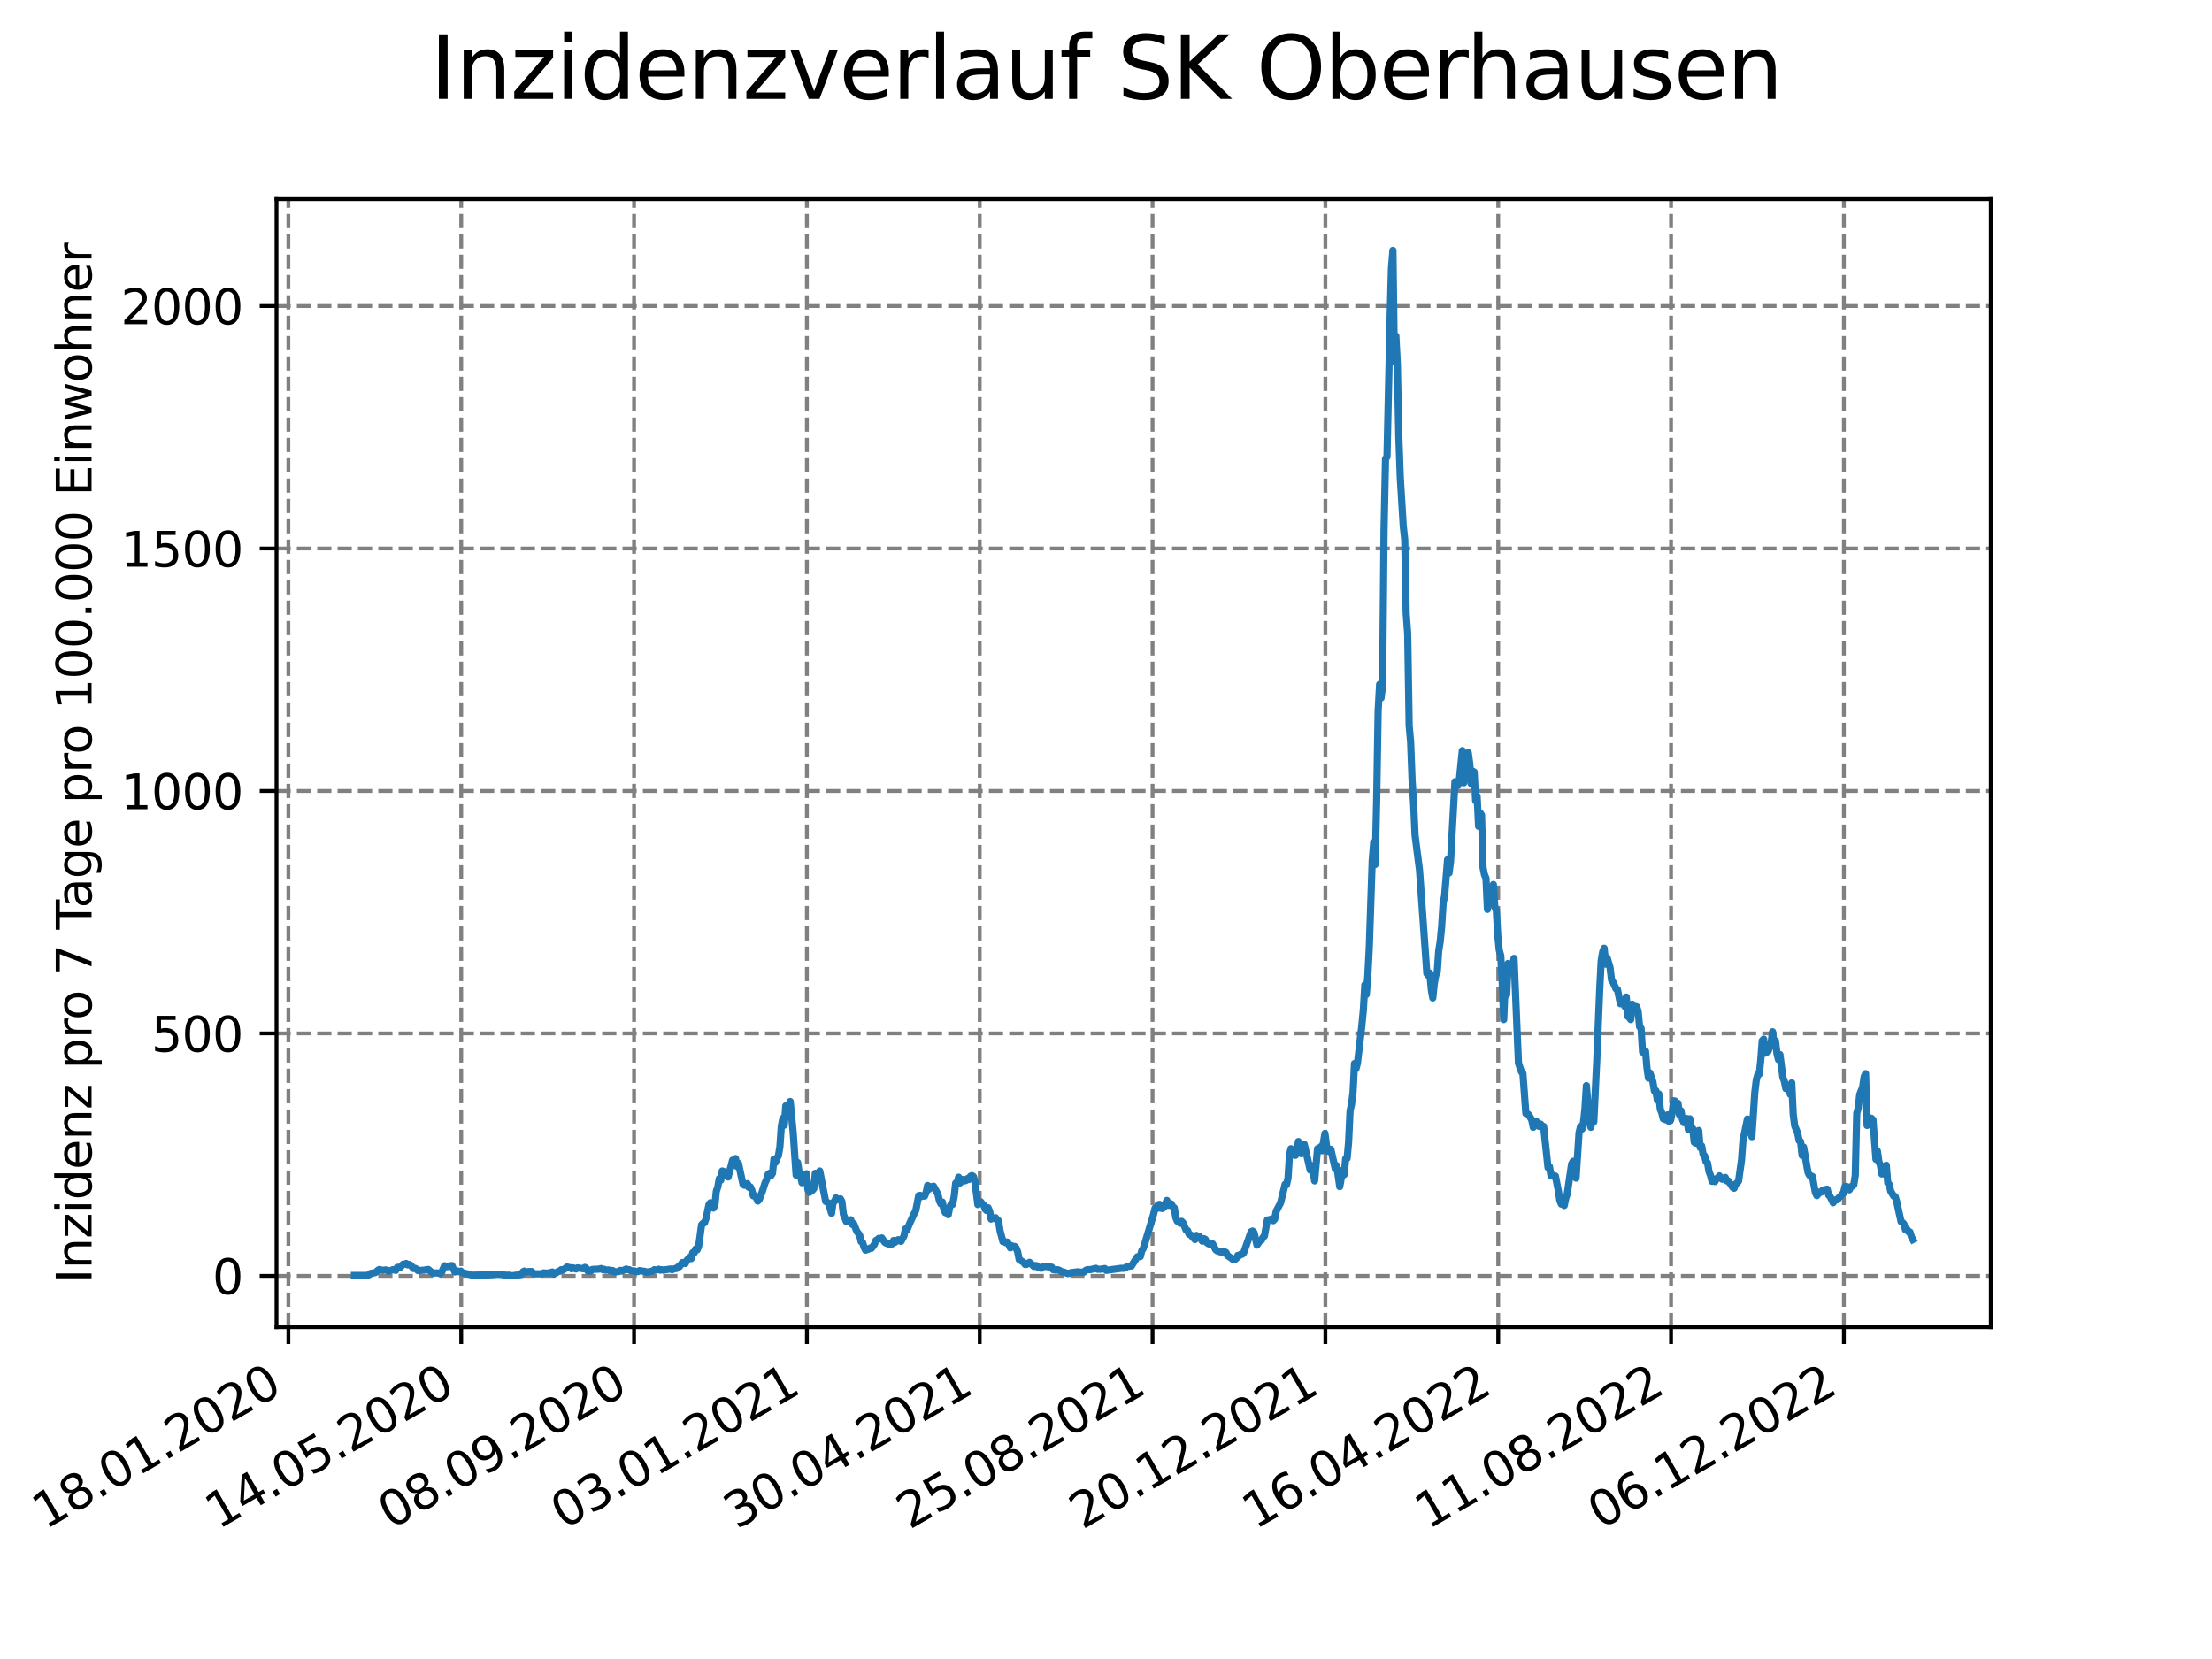 <?xml version="1.0" encoding="utf-8" standalone="no"?>
<!DOCTYPE svg PUBLIC "-//W3C//DTD SVG 1.1//EN"
  "http://www.w3.org/Graphics/SVG/1.1/DTD/svg11.dtd">
<svg xmlns:xlink="http://www.w3.org/1999/xlink" width="460.8pt" height="345.6pt" viewBox="0 0 460.8 345.6" xmlns="http://www.w3.org/2000/svg" version="1.1">
 <defs>
  <style type="text/css">*{stroke-linejoin: round; stroke-linecap: butt}</style>
 </defs>
 <g id="figure_1">
  <g id="patch_1">
   <path d="M 0 345.6 
L 460.8 345.6 
L 460.8 0 
L 0 0 
z
" style="fill: #ffffff"/>
  </g>
  <g id="axes_1">
   <g id="patch_2">
    <path d="M 57.6 276.48 
L 414.72 276.48 
L 414.72 41.472 
L 57.6 41.472 
z
" style="fill: #ffffff"/>
   </g>
   <g id="matplotlib.axis_1">
    <g id="xtick_1">
     <g id="line2d_1">
      <path d="M 60.075 276.48 
L 60.075 41.472 
" clip-path="url(#p350ac4f60b)" style="fill: none; stroke-dasharray: 2.96,1.28; stroke-dashoffset: 0; stroke: #808080; stroke-width: 0.8"/>
     </g>
     <g id="line2d_2">
      <defs>
       <path id="mc9ee990b69" d="M 0 0 
L 0 3.5 
" style="stroke: #000000; stroke-width: 0.8"/>
      </defs>
      <g>
       <use xlink:href="#mc9ee990b69" x="60.075" y="276.48" style="stroke: #000000; stroke-width: 0.8"/>
      </g>
     </g>
     <g id="text_1">
      <!-- 18.01.2020 -->
      <g transform="translate(9.449 318.689) rotate(-30) scale(0.1 -0.1)">
       <defs>
        <path id="DejaVuSans-31" d="M 794 531 
L 1825 531 
L 1825 4091 
L 703 3866 
L 703 4441 
L 1819 4666 
L 2450 4666 
L 2450 531 
L 3481 531 
L 3481 0 
L 794 0 
L 794 531 
z
" transform="scale(0.016)"/>
        <path id="DejaVuSans-38" d="M 2034 2216 
Q 1584 2216 1326 1975 
Q 1069 1734 1069 1313 
Q 1069 891 1326 650 
Q 1584 409 2034 409 
Q 2484 409 2743 651 
Q 3003 894 3003 1313 
Q 3003 1734 2745 1975 
Q 2488 2216 2034 2216 
z
M 1403 2484 
Q 997 2584 770 2862 
Q 544 3141 544 3541 
Q 544 4100 942 4425 
Q 1341 4750 2034 4750 
Q 2731 4750 3128 4425 
Q 3525 4100 3525 3541 
Q 3525 3141 3298 2862 
Q 3072 2584 2669 2484 
Q 3125 2378 3379 2068 
Q 3634 1759 3634 1313 
Q 3634 634 3220 271 
Q 2806 -91 2034 -91 
Q 1263 -91 848 271 
Q 434 634 434 1313 
Q 434 1759 690 2068 
Q 947 2378 1403 2484 
z
M 1172 3481 
Q 1172 3119 1398 2916 
Q 1625 2713 2034 2713 
Q 2441 2713 2670 2916 
Q 2900 3119 2900 3481 
Q 2900 3844 2670 4047 
Q 2441 4250 2034 4250 
Q 1625 4250 1398 4047 
Q 1172 3844 1172 3481 
z
" transform="scale(0.016)"/>
        <path id="DejaVuSans-2e" d="M 684 794 
L 1344 794 
L 1344 0 
L 684 0 
L 684 794 
z
" transform="scale(0.016)"/>
        <path id="DejaVuSans-30" d="M 2034 4250 
Q 1547 4250 1301 3770 
Q 1056 3291 1056 2328 
Q 1056 1369 1301 889 
Q 1547 409 2034 409 
Q 2525 409 2770 889 
Q 3016 1369 3016 2328 
Q 3016 3291 2770 3770 
Q 2525 4250 2034 4250 
z
M 2034 4750 
Q 2819 4750 3233 4129 
Q 3647 3509 3647 2328 
Q 3647 1150 3233 529 
Q 2819 -91 2034 -91 
Q 1250 -91 836 529 
Q 422 1150 422 2328 
Q 422 3509 836 4129 
Q 1250 4750 2034 4750 
z
" transform="scale(0.016)"/>
        <path id="DejaVuSans-32" d="M 1228 531 
L 3431 531 
L 3431 0 
L 469 0 
L 469 531 
Q 828 903 1448 1529 
Q 2069 2156 2228 2338 
Q 2531 2678 2651 2914 
Q 2772 3150 2772 3378 
Q 2772 3750 2511 3984 
Q 2250 4219 1831 4219 
Q 1534 4219 1204 4116 
Q 875 4013 500 3803 
L 500 4441 
Q 881 4594 1212 4672 
Q 1544 4750 1819 4750 
Q 2544 4750 2975 4387 
Q 3406 4025 3406 3419 
Q 3406 3131 3298 2873 
Q 3191 2616 2906 2266 
Q 2828 2175 2409 1742 
Q 1991 1309 1228 531 
z
" transform="scale(0.016)"/>
       </defs>
       <use xlink:href="#DejaVuSans-31"/>
       <use xlink:href="#DejaVuSans-38" x="63.623"/>
       <use xlink:href="#DejaVuSans-2e" x="127.246"/>
       <use xlink:href="#DejaVuSans-30" x="159.033"/>
       <use xlink:href="#DejaVuSans-31" x="222.656"/>
       <use xlink:href="#DejaVuSans-2e" x="286.279"/>
       <use xlink:href="#DejaVuSans-32" x="318.066"/>
       <use xlink:href="#DejaVuSans-30" x="381.689"/>
       <use xlink:href="#DejaVuSans-32" x="445.312"/>
       <use xlink:href="#DejaVuSans-30" x="508.936"/>
      </g>
     </g>
    </g>
    <g id="xtick_2">
     <g id="line2d_3">
      <path d="M 96.079 276.48 
L 96.079 41.472 
" clip-path="url(#p350ac4f60b)" style="fill: none; stroke-dasharray: 2.96,1.28; stroke-dashoffset: 0; stroke: #808080; stroke-width: 0.8"/>
     </g>
     <g id="line2d_4">
      <g>
       <use xlink:href="#mc9ee990b69" x="96.079" y="276.48" style="stroke: #000000; stroke-width: 0.8"/>
      </g>
     </g>
     <g id="text_2">
      <!-- 14.05.2020 -->
      <g transform="translate(45.454 318.689) rotate(-30) scale(0.1 -0.1)">
       <defs>
        <path id="DejaVuSans-34" d="M 2419 4116 
L 825 1625 
L 2419 1625 
L 2419 4116 
z
M 2253 4666 
L 3047 4666 
L 3047 1625 
L 3713 1625 
L 3713 1100 
L 3047 1100 
L 3047 0 
L 2419 0 
L 2419 1100 
L 313 1100 
L 313 1709 
L 2253 4666 
z
" transform="scale(0.016)"/>
        <path id="DejaVuSans-35" d="M 691 4666 
L 3169 4666 
L 3169 4134 
L 1269 4134 
L 1269 2991 
Q 1406 3038 1543 3061 
Q 1681 3084 1819 3084 
Q 2600 3084 3056 2656 
Q 3513 2228 3513 1497 
Q 3513 744 3044 326 
Q 2575 -91 1722 -91 
Q 1428 -91 1123 -41 
Q 819 9 494 109 
L 494 744 
Q 775 591 1075 516 
Q 1375 441 1709 441 
Q 2250 441 2565 725 
Q 2881 1009 2881 1497 
Q 2881 1984 2565 2268 
Q 2250 2553 1709 2553 
Q 1456 2553 1204 2497 
Q 953 2441 691 2322 
L 691 4666 
z
" transform="scale(0.016)"/>
       </defs>
       <use xlink:href="#DejaVuSans-31"/>
       <use xlink:href="#DejaVuSans-34" x="63.623"/>
       <use xlink:href="#DejaVuSans-2e" x="127.246"/>
       <use xlink:href="#DejaVuSans-30" x="159.033"/>
       <use xlink:href="#DejaVuSans-35" x="222.656"/>
       <use xlink:href="#DejaVuSans-2e" x="286.279"/>
       <use xlink:href="#DejaVuSans-32" x="318.066"/>
       <use xlink:href="#DejaVuSans-30" x="381.689"/>
       <use xlink:href="#DejaVuSans-32" x="445.312"/>
       <use xlink:href="#DejaVuSans-30" x="508.936"/>
      </g>
     </g>
    </g>
    <g id="xtick_3">
     <g id="line2d_5">
      <path d="M 132.083 276.48 
L 132.083 41.472 
" clip-path="url(#p350ac4f60b)" style="fill: none; stroke-dasharray: 2.96,1.28; stroke-dashoffset: 0; stroke: #808080; stroke-width: 0.8"/>
     </g>
     <g id="line2d_6">
      <g>
       <use xlink:href="#mc9ee990b69" x="132.083" y="276.48" style="stroke: #000000; stroke-width: 0.8"/>
      </g>
     </g>
     <g id="text_3">
      <!-- 08.09.2020 -->
      <g transform="translate(81.458 318.689) rotate(-30) scale(0.1 -0.1)">
       <defs>
        <path id="DejaVuSans-39" d="M 703 97 
L 703 672 
Q 941 559 1184 500 
Q 1428 441 1663 441 
Q 2288 441 2617 861 
Q 2947 1281 2994 2138 
Q 2813 1869 2534 1725 
Q 2256 1581 1919 1581 
Q 1219 1581 811 2004 
Q 403 2428 403 3163 
Q 403 3881 828 4315 
Q 1253 4750 1959 4750 
Q 2769 4750 3195 4129 
Q 3622 3509 3622 2328 
Q 3622 1225 3098 567 
Q 2575 -91 1691 -91 
Q 1453 -91 1209 -44 
Q 966 3 703 97 
z
M 1959 2075 
Q 2384 2075 2632 2365 
Q 2881 2656 2881 3163 
Q 2881 3666 2632 3958 
Q 2384 4250 1959 4250 
Q 1534 4250 1286 3958 
Q 1038 3666 1038 3163 
Q 1038 2656 1286 2365 
Q 1534 2075 1959 2075 
z
" transform="scale(0.016)"/>
       </defs>
       <use xlink:href="#DejaVuSans-30"/>
       <use xlink:href="#DejaVuSans-38" x="63.623"/>
       <use xlink:href="#DejaVuSans-2e" x="127.246"/>
       <use xlink:href="#DejaVuSans-30" x="159.033"/>
       <use xlink:href="#DejaVuSans-39" x="222.656"/>
       <use xlink:href="#DejaVuSans-2e" x="286.279"/>
       <use xlink:href="#DejaVuSans-32" x="318.066"/>
       <use xlink:href="#DejaVuSans-30" x="381.689"/>
       <use xlink:href="#DejaVuSans-32" x="445.312"/>
       <use xlink:href="#DejaVuSans-30" x="508.936"/>
      </g>
     </g>
    </g>
    <g id="xtick_4">
     <g id="line2d_7">
      <path d="M 168.088 276.48 
L 168.088 41.472 
" clip-path="url(#p350ac4f60b)" style="fill: none; stroke-dasharray: 2.96,1.28; stroke-dashoffset: 0; stroke: #808080; stroke-width: 0.8"/>
     </g>
     <g id="line2d_8">
      <g>
       <use xlink:href="#mc9ee990b69" x="168.088" y="276.48" style="stroke: #000000; stroke-width: 0.8"/>
      </g>
     </g>
     <g id="text_4">
      <!-- 03.01.2021 -->
      <g transform="translate(117.462 318.689) rotate(-30) scale(0.1 -0.1)">
       <defs>
        <path id="DejaVuSans-33" d="M 2597 2516 
Q 3050 2419 3304 2112 
Q 3559 1806 3559 1356 
Q 3559 666 3084 287 
Q 2609 -91 1734 -91 
Q 1441 -91 1130 -33 
Q 819 25 488 141 
L 488 750 
Q 750 597 1062 519 
Q 1375 441 1716 441 
Q 2309 441 2620 675 
Q 2931 909 2931 1356 
Q 2931 1769 2642 2001 
Q 2353 2234 1838 2234 
L 1294 2234 
L 1294 2753 
L 1863 2753 
Q 2328 2753 2575 2939 
Q 2822 3125 2822 3475 
Q 2822 3834 2567 4026 
Q 2313 4219 1838 4219 
Q 1578 4219 1281 4162 
Q 984 4106 628 3988 
L 628 4550 
Q 988 4650 1302 4700 
Q 1616 4750 1894 4750 
Q 2613 4750 3031 4423 
Q 3450 4097 3450 3541 
Q 3450 3153 3228 2886 
Q 3006 2619 2597 2516 
z
" transform="scale(0.016)"/>
       </defs>
       <use xlink:href="#DejaVuSans-30"/>
       <use xlink:href="#DejaVuSans-33" x="63.623"/>
       <use xlink:href="#DejaVuSans-2e" x="127.246"/>
       <use xlink:href="#DejaVuSans-30" x="159.033"/>
       <use xlink:href="#DejaVuSans-31" x="222.656"/>
       <use xlink:href="#DejaVuSans-2e" x="286.279"/>
       <use xlink:href="#DejaVuSans-32" x="318.066"/>
       <use xlink:href="#DejaVuSans-30" x="381.689"/>
       <use xlink:href="#DejaVuSans-32" x="445.312"/>
       <use xlink:href="#DejaVuSans-31" x="508.936"/>
      </g>
     </g>
    </g>
    <g id="xtick_5">
     <g id="line2d_9">
      <path d="M 204.092 276.48 
L 204.092 41.472 
" clip-path="url(#p350ac4f60b)" style="fill: none; stroke-dasharray: 2.96,1.28; stroke-dashoffset: 0; stroke: #808080; stroke-width: 0.8"/>
     </g>
     <g id="line2d_10">
      <g>
       <use xlink:href="#mc9ee990b69" x="204.092" y="276.48" style="stroke: #000000; stroke-width: 0.8"/>
      </g>
     </g>
     <g id="text_5">
      <!-- 30.04.2021 -->
      <g transform="translate(153.467 318.689) rotate(-30) scale(0.1 -0.1)">
       <use xlink:href="#DejaVuSans-33"/>
       <use xlink:href="#DejaVuSans-30" x="63.623"/>
       <use xlink:href="#DejaVuSans-2e" x="127.246"/>
       <use xlink:href="#DejaVuSans-30" x="159.033"/>
       <use xlink:href="#DejaVuSans-34" x="222.656"/>
       <use xlink:href="#DejaVuSans-2e" x="286.279"/>
       <use xlink:href="#DejaVuSans-32" x="318.066"/>
       <use xlink:href="#DejaVuSans-30" x="381.689"/>
       <use xlink:href="#DejaVuSans-32" x="445.312"/>
       <use xlink:href="#DejaVuSans-31" x="508.936"/>
      </g>
     </g>
    </g>
    <g id="xtick_6">
     <g id="line2d_11">
      <path d="M 240.096 276.48 
L 240.096 41.472 
" clip-path="url(#p350ac4f60b)" style="fill: none; stroke-dasharray: 2.96,1.28; stroke-dashoffset: 0; stroke: #808080; stroke-width: 0.8"/>
     </g>
     <g id="line2d_12">
      <g>
       <use xlink:href="#mc9ee990b69" x="240.096" y="276.48" style="stroke: #000000; stroke-width: 0.8"/>
      </g>
     </g>
     <g id="text_6">
      <!-- 25.08.2021 -->
      <g transform="translate(189.471 318.689) rotate(-30) scale(0.1 -0.1)">
       <use xlink:href="#DejaVuSans-32"/>
       <use xlink:href="#DejaVuSans-35" x="63.623"/>
       <use xlink:href="#DejaVuSans-2e" x="127.246"/>
       <use xlink:href="#DejaVuSans-30" x="159.033"/>
       <use xlink:href="#DejaVuSans-38" x="222.656"/>
       <use xlink:href="#DejaVuSans-2e" x="286.279"/>
       <use xlink:href="#DejaVuSans-32" x="318.066"/>
       <use xlink:href="#DejaVuSans-30" x="381.689"/>
       <use xlink:href="#DejaVuSans-32" x="445.312"/>
       <use xlink:href="#DejaVuSans-31" x="508.936"/>
      </g>
     </g>
    </g>
    <g id="xtick_7">
     <g id="line2d_13">
      <path d="M 276.101 276.48 
L 276.101 41.472 
" clip-path="url(#p350ac4f60b)" style="fill: none; stroke-dasharray: 2.96,1.28; stroke-dashoffset: 0; stroke: #808080; stroke-width: 0.8"/>
     </g>
     <g id="line2d_14">
      <g>
       <use xlink:href="#mc9ee990b69" x="276.101" y="276.48" style="stroke: #000000; stroke-width: 0.8"/>
      </g>
     </g>
     <g id="text_7">
      <!-- 20.12.2021 -->
      <g transform="translate(225.476 318.689) rotate(-30) scale(0.1 -0.1)">
       <use xlink:href="#DejaVuSans-32"/>
       <use xlink:href="#DejaVuSans-30" x="63.623"/>
       <use xlink:href="#DejaVuSans-2e" x="127.246"/>
       <use xlink:href="#DejaVuSans-31" x="159.033"/>
       <use xlink:href="#DejaVuSans-32" x="222.656"/>
       <use xlink:href="#DejaVuSans-2e" x="286.279"/>
       <use xlink:href="#DejaVuSans-32" x="318.066"/>
       <use xlink:href="#DejaVuSans-30" x="381.689"/>
       <use xlink:href="#DejaVuSans-32" x="445.312"/>
       <use xlink:href="#DejaVuSans-31" x="508.936"/>
      </g>
     </g>
    </g>
    <g id="xtick_8">
     <g id="line2d_15">
      <path d="M 312.105 276.48 
L 312.105 41.472 
" clip-path="url(#p350ac4f60b)" style="fill: none; stroke-dasharray: 2.96,1.28; stroke-dashoffset: 0; stroke: #808080; stroke-width: 0.8"/>
     </g>
     <g id="line2d_16">
      <g>
       <use xlink:href="#mc9ee990b69" x="312.105" y="276.48" style="stroke: #000000; stroke-width: 0.8"/>
      </g>
     </g>
     <g id="text_8">
      <!-- 16.04.2022 -->
      <g transform="translate(261.48 318.689) rotate(-30) scale(0.1 -0.1)">
       <defs>
        <path id="DejaVuSans-36" d="M 2113 2584 
Q 1688 2584 1439 2293 
Q 1191 2003 1191 1497 
Q 1191 994 1439 701 
Q 1688 409 2113 409 
Q 2538 409 2786 701 
Q 3034 994 3034 1497 
Q 3034 2003 2786 2293 
Q 2538 2584 2113 2584 
z
M 3366 4563 
L 3366 3988 
Q 3128 4100 2886 4159 
Q 2644 4219 2406 4219 
Q 1781 4219 1451 3797 
Q 1122 3375 1075 2522 
Q 1259 2794 1537 2939 
Q 1816 3084 2150 3084 
Q 2853 3084 3261 2657 
Q 3669 2231 3669 1497 
Q 3669 778 3244 343 
Q 2819 -91 2113 -91 
Q 1303 -91 875 529 
Q 447 1150 447 2328 
Q 447 3434 972 4092 
Q 1497 4750 2381 4750 
Q 2619 4750 2861 4703 
Q 3103 4656 3366 4563 
z
" transform="scale(0.016)"/>
       </defs>
       <use xlink:href="#DejaVuSans-31"/>
       <use xlink:href="#DejaVuSans-36" x="63.623"/>
       <use xlink:href="#DejaVuSans-2e" x="127.246"/>
       <use xlink:href="#DejaVuSans-30" x="159.033"/>
       <use xlink:href="#DejaVuSans-34" x="222.656"/>
       <use xlink:href="#DejaVuSans-2e" x="286.279"/>
       <use xlink:href="#DejaVuSans-32" x="318.066"/>
       <use xlink:href="#DejaVuSans-30" x="381.689"/>
       <use xlink:href="#DejaVuSans-32" x="445.312"/>
       <use xlink:href="#DejaVuSans-32" x="508.936"/>
      </g>
     </g>
    </g>
    <g id="xtick_9">
     <g id="line2d_17">
      <path d="M 348.109 276.48 
L 348.109 41.472 
" clip-path="url(#p350ac4f60b)" style="fill: none; stroke-dasharray: 2.96,1.28; stroke-dashoffset: 0; stroke: #808080; stroke-width: 0.8"/>
     </g>
     <g id="line2d_18">
      <g>
       <use xlink:href="#mc9ee990b69" x="348.109" y="276.48" style="stroke: #000000; stroke-width: 0.8"/>
      </g>
     </g>
     <g id="text_9">
      <!-- 11.08.2022 -->
      <g transform="translate(297.484 318.689) rotate(-30) scale(0.1 -0.1)">
       <use xlink:href="#DejaVuSans-31"/>
       <use xlink:href="#DejaVuSans-31" x="63.623"/>
       <use xlink:href="#DejaVuSans-2e" x="127.246"/>
       <use xlink:href="#DejaVuSans-30" x="159.033"/>
       <use xlink:href="#DejaVuSans-38" x="222.656"/>
       <use xlink:href="#DejaVuSans-2e" x="286.279"/>
       <use xlink:href="#DejaVuSans-32" x="318.066"/>
       <use xlink:href="#DejaVuSans-30" x="381.689"/>
       <use xlink:href="#DejaVuSans-32" x="445.312"/>
       <use xlink:href="#DejaVuSans-32" x="508.936"/>
      </g>
     </g>
    </g>
    <g id="xtick_10">
     <g id="line2d_19">
      <path d="M 384.114 276.48 
L 384.114 41.472 
" clip-path="url(#p350ac4f60b)" style="fill: none; stroke-dasharray: 2.96,1.28; stroke-dashoffset: 0; stroke: #808080; stroke-width: 0.8"/>
     </g>
     <g id="line2d_20">
      <g>
       <use xlink:href="#mc9ee990b69" x="384.114" y="276.48" style="stroke: #000000; stroke-width: 0.8"/>
      </g>
     </g>
     <g id="text_10">
      <!-- 06.12.2022 -->
      <g transform="translate(333.489 318.689) rotate(-30) scale(0.1 -0.1)">
       <use xlink:href="#DejaVuSans-30"/>
       <use xlink:href="#DejaVuSans-36" x="63.623"/>
       <use xlink:href="#DejaVuSans-2e" x="127.246"/>
       <use xlink:href="#DejaVuSans-31" x="159.033"/>
       <use xlink:href="#DejaVuSans-32" x="222.656"/>
       <use xlink:href="#DejaVuSans-2e" x="286.279"/>
       <use xlink:href="#DejaVuSans-32" x="318.066"/>
       <use xlink:href="#DejaVuSans-30" x="381.689"/>
       <use xlink:href="#DejaVuSans-32" x="445.312"/>
       <use xlink:href="#DejaVuSans-32" x="508.936"/>
      </g>
     </g>
    </g>
   </g>
   <g id="matplotlib.axis_2">
    <g id="ytick_1">
     <g id="line2d_21">
      <path d="M 57.6 265.798 
L 414.72 265.798 
" clip-path="url(#p350ac4f60b)" style="fill: none; stroke-dasharray: 2.96,1.28; stroke-dashoffset: 0; stroke: #808080; stroke-width: 0.8"/>
     </g>
     <g id="line2d_22">
      <defs>
       <path id="me65ac42fd6" d="M 0 0 
L -3.5 0 
" style="stroke: #000000; stroke-width: 0.8"/>
      </defs>
      <g>
       <use xlink:href="#me65ac42fd6" x="57.6" y="265.798" style="stroke: #000000; stroke-width: 0.8"/>
      </g>
     </g>
     <g id="text_11">
      <!-- 0 -->
      <g transform="translate(44.237 269.597) scale(0.1 -0.1)">
       <use xlink:href="#DejaVuSans-30"/>
      </g>
     </g>
    </g>
    <g id="ytick_2">
     <g id="line2d_23">
      <path d="M 57.6 215.284 
L 414.72 215.284 
" clip-path="url(#p350ac4f60b)" style="fill: none; stroke-dasharray: 2.96,1.28; stroke-dashoffset: 0; stroke: #808080; stroke-width: 0.8"/>
     </g>
     <g id="line2d_24">
      <g>
       <use xlink:href="#me65ac42fd6" x="57.6" y="215.284" style="stroke: #000000; stroke-width: 0.8"/>
      </g>
     </g>
     <g id="text_12">
      <!-- 500 -->
      <g transform="translate(31.512 219.083) scale(0.1 -0.1)">
       <use xlink:href="#DejaVuSans-35"/>
       <use xlink:href="#DejaVuSans-30" x="63.623"/>
       <use xlink:href="#DejaVuSans-30" x="127.246"/>
      </g>
     </g>
    </g>
    <g id="ytick_3">
     <g id="line2d_25">
      <path d="M 57.6 164.769 
L 414.72 164.769 
" clip-path="url(#p350ac4f60b)" style="fill: none; stroke-dasharray: 2.96,1.28; stroke-dashoffset: 0; stroke: #808080; stroke-width: 0.8"/>
     </g>
     <g id="line2d_26">
      <g>
       <use xlink:href="#me65ac42fd6" x="57.6" y="164.769" style="stroke: #000000; stroke-width: 0.8"/>
      </g>
     </g>
     <g id="text_13">
      <!-- 1000 -->
      <g transform="translate(25.15 168.569) scale(0.1 -0.1)">
       <use xlink:href="#DejaVuSans-31"/>
       <use xlink:href="#DejaVuSans-30" x="63.623"/>
       <use xlink:href="#DejaVuSans-30" x="127.246"/>
       <use xlink:href="#DejaVuSans-30" x="190.869"/>
      </g>
     </g>
    </g>
    <g id="ytick_4">
     <g id="line2d_27">
      <path d="M 57.6 114.255 
L 414.72 114.255 
" clip-path="url(#p350ac4f60b)" style="fill: none; stroke-dasharray: 2.96,1.28; stroke-dashoffset: 0; stroke: #808080; stroke-width: 0.8"/>
     </g>
     <g id="line2d_28">
      <g>
       <use xlink:href="#me65ac42fd6" x="57.6" y="114.255" style="stroke: #000000; stroke-width: 0.8"/>
      </g>
     </g>
     <g id="text_14">
      <!-- 1500 -->
      <g transform="translate(25.15 118.054) scale(0.1 -0.1)">
       <use xlink:href="#DejaVuSans-31"/>
       <use xlink:href="#DejaVuSans-35" x="63.623"/>
       <use xlink:href="#DejaVuSans-30" x="127.246"/>
       <use xlink:href="#DejaVuSans-30" x="190.869"/>
      </g>
     </g>
    </g>
    <g id="ytick_5">
     <g id="line2d_29">
      <path d="M 57.6 63.741 
L 414.72 63.741 
" clip-path="url(#p350ac4f60b)" style="fill: none; stroke-dasharray: 2.96,1.28; stroke-dashoffset: 0; stroke: #808080; stroke-width: 0.8"/>
     </g>
     <g id="line2d_30">
      <g>
       <use xlink:href="#me65ac42fd6" x="57.6" y="63.741" style="stroke: #000000; stroke-width: 0.8"/>
      </g>
     </g>
     <g id="text_15">
      <!-- 2000 -->
      <g transform="translate(25.15 67.54) scale(0.1 -0.1)">
       <use xlink:href="#DejaVuSans-32"/>
       <use xlink:href="#DejaVuSans-30" x="63.623"/>
       <use xlink:href="#DejaVuSans-30" x="127.246"/>
       <use xlink:href="#DejaVuSans-30" x="190.869"/>
      </g>
     </g>
    </g>
    <g id="text_16">
     <!-- Inzidenz pro 7 Tage pro 100.000 Einwohner -->
     <g transform="translate(19.07 267.301) rotate(-90) scale(0.1 -0.1)">
      <defs>
       <path id="DejaVuSans-49" d="M 628 4666 
L 1259 4666 
L 1259 0 
L 628 0 
L 628 4666 
z
" transform="scale(0.016)"/>
       <path id="DejaVuSans-6e" d="M 3513 2113 
L 3513 0 
L 2938 0 
L 2938 2094 
Q 2938 2591 2744 2837 
Q 2550 3084 2163 3084 
Q 1697 3084 1428 2787 
Q 1159 2491 1159 1978 
L 1159 0 
L 581 0 
L 581 3500 
L 1159 3500 
L 1159 2956 
Q 1366 3272 1645 3428 
Q 1925 3584 2291 3584 
Q 2894 3584 3203 3211 
Q 3513 2838 3513 2113 
z
" transform="scale(0.016)"/>
       <path id="DejaVuSans-7a" d="M 353 3500 
L 3084 3500 
L 3084 2975 
L 922 459 
L 3084 459 
L 3084 0 
L 275 0 
L 275 525 
L 2438 3041 
L 353 3041 
L 353 3500 
z
" transform="scale(0.016)"/>
       <path id="DejaVuSans-69" d="M 603 3500 
L 1178 3500 
L 1178 0 
L 603 0 
L 603 3500 
z
M 603 4863 
L 1178 4863 
L 1178 4134 
L 603 4134 
L 603 4863 
z
" transform="scale(0.016)"/>
       <path id="DejaVuSans-64" d="M 2906 2969 
L 2906 4863 
L 3481 4863 
L 3481 0 
L 2906 0 
L 2906 525 
Q 2725 213 2448 61 
Q 2172 -91 1784 -91 
Q 1150 -91 751 415 
Q 353 922 353 1747 
Q 353 2572 751 3078 
Q 1150 3584 1784 3584 
Q 2172 3584 2448 3432 
Q 2725 3281 2906 2969 
z
M 947 1747 
Q 947 1113 1208 752 
Q 1469 391 1925 391 
Q 2381 391 2643 752 
Q 2906 1113 2906 1747 
Q 2906 2381 2643 2742 
Q 2381 3103 1925 3103 
Q 1469 3103 1208 2742 
Q 947 2381 947 1747 
z
" transform="scale(0.016)"/>
       <path id="DejaVuSans-65" d="M 3597 1894 
L 3597 1613 
L 953 1613 
Q 991 1019 1311 708 
Q 1631 397 2203 397 
Q 2534 397 2845 478 
Q 3156 559 3463 722 
L 3463 178 
Q 3153 47 2828 -22 
Q 2503 -91 2169 -91 
Q 1331 -91 842 396 
Q 353 884 353 1716 
Q 353 2575 817 3079 
Q 1281 3584 2069 3584 
Q 2775 3584 3186 3129 
Q 3597 2675 3597 1894 
z
M 3022 2063 
Q 3016 2534 2758 2815 
Q 2500 3097 2075 3097 
Q 1594 3097 1305 2825 
Q 1016 2553 972 2059 
L 3022 2063 
z
" transform="scale(0.016)"/>
       <path id="DejaVuSans-20" transform="scale(0.016)"/>
       <path id="DejaVuSans-70" d="M 1159 525 
L 1159 -1331 
L 581 -1331 
L 581 3500 
L 1159 3500 
L 1159 2969 
Q 1341 3281 1617 3432 
Q 1894 3584 2278 3584 
Q 2916 3584 3314 3078 
Q 3713 2572 3713 1747 
Q 3713 922 3314 415 
Q 2916 -91 2278 -91 
Q 1894 -91 1617 61 
Q 1341 213 1159 525 
z
M 3116 1747 
Q 3116 2381 2855 2742 
Q 2594 3103 2138 3103 
Q 1681 3103 1420 2742 
Q 1159 2381 1159 1747 
Q 1159 1113 1420 752 
Q 1681 391 2138 391 
Q 2594 391 2855 752 
Q 3116 1113 3116 1747 
z
" transform="scale(0.016)"/>
       <path id="DejaVuSans-72" d="M 2631 2963 
Q 2534 3019 2420 3045 
Q 2306 3072 2169 3072 
Q 1681 3072 1420 2755 
Q 1159 2438 1159 1844 
L 1159 0 
L 581 0 
L 581 3500 
L 1159 3500 
L 1159 2956 
Q 1341 3275 1631 3429 
Q 1922 3584 2338 3584 
Q 2397 3584 2469 3576 
Q 2541 3569 2628 3553 
L 2631 2963 
z
" transform="scale(0.016)"/>
       <path id="DejaVuSans-6f" d="M 1959 3097 
Q 1497 3097 1228 2736 
Q 959 2375 959 1747 
Q 959 1119 1226 758 
Q 1494 397 1959 397 
Q 2419 397 2687 759 
Q 2956 1122 2956 1747 
Q 2956 2369 2687 2733 
Q 2419 3097 1959 3097 
z
M 1959 3584 
Q 2709 3584 3137 3096 
Q 3566 2609 3566 1747 
Q 3566 888 3137 398 
Q 2709 -91 1959 -91 
Q 1206 -91 779 398 
Q 353 888 353 1747 
Q 353 2609 779 3096 
Q 1206 3584 1959 3584 
z
" transform="scale(0.016)"/>
       <path id="DejaVuSans-37" d="M 525 4666 
L 3525 4666 
L 3525 4397 
L 1831 0 
L 1172 0 
L 2766 4134 
L 525 4134 
L 525 4666 
z
" transform="scale(0.016)"/>
       <path id="DejaVuSans-54" d="M -19 4666 
L 3928 4666 
L 3928 4134 
L 2272 4134 
L 2272 0 
L 1638 0 
L 1638 4134 
L -19 4134 
L -19 4666 
z
" transform="scale(0.016)"/>
       <path id="DejaVuSans-61" d="M 2194 1759 
Q 1497 1759 1228 1600 
Q 959 1441 959 1056 
Q 959 750 1161 570 
Q 1363 391 1709 391 
Q 2188 391 2477 730 
Q 2766 1069 2766 1631 
L 2766 1759 
L 2194 1759 
z
M 3341 1997 
L 3341 0 
L 2766 0 
L 2766 531 
Q 2569 213 2275 61 
Q 1981 -91 1556 -91 
Q 1019 -91 701 211 
Q 384 513 384 1019 
Q 384 1609 779 1909 
Q 1175 2209 1959 2209 
L 2766 2209 
L 2766 2266 
Q 2766 2663 2505 2880 
Q 2244 3097 1772 3097 
Q 1472 3097 1187 3025 
Q 903 2953 641 2809 
L 641 3341 
Q 956 3463 1253 3523 
Q 1550 3584 1831 3584 
Q 2591 3584 2966 3190 
Q 3341 2797 3341 1997 
z
" transform="scale(0.016)"/>
       <path id="DejaVuSans-67" d="M 2906 1791 
Q 2906 2416 2648 2759 
Q 2391 3103 1925 3103 
Q 1463 3103 1205 2759 
Q 947 2416 947 1791 
Q 947 1169 1205 825 
Q 1463 481 1925 481 
Q 2391 481 2648 825 
Q 2906 1169 2906 1791 
z
M 3481 434 
Q 3481 -459 3084 -895 
Q 2688 -1331 1869 -1331 
Q 1566 -1331 1297 -1286 
Q 1028 -1241 775 -1147 
L 775 -588 
Q 1028 -725 1275 -790 
Q 1522 -856 1778 -856 
Q 2344 -856 2625 -561 
Q 2906 -266 2906 331 
L 2906 616 
Q 2728 306 2450 153 
Q 2172 0 1784 0 
Q 1141 0 747 490 
Q 353 981 353 1791 
Q 353 2603 747 3093 
Q 1141 3584 1784 3584 
Q 2172 3584 2450 3431 
Q 2728 3278 2906 2969 
L 2906 3500 
L 3481 3500 
L 3481 434 
z
" transform="scale(0.016)"/>
       <path id="DejaVuSans-45" d="M 628 4666 
L 3578 4666 
L 3578 4134 
L 1259 4134 
L 1259 2753 
L 3481 2753 
L 3481 2222 
L 1259 2222 
L 1259 531 
L 3634 531 
L 3634 0 
L 628 0 
L 628 4666 
z
" transform="scale(0.016)"/>
       <path id="DejaVuSans-77" d="M 269 3500 
L 844 3500 
L 1563 769 
L 2278 3500 
L 2956 3500 
L 3675 769 
L 4391 3500 
L 4966 3500 
L 4050 0 
L 3372 0 
L 2619 2869 
L 1863 0 
L 1184 0 
L 269 3500 
z
" transform="scale(0.016)"/>
       <path id="DejaVuSans-68" d="M 3513 2113 
L 3513 0 
L 2938 0 
L 2938 2094 
Q 2938 2591 2744 2837 
Q 2550 3084 2163 3084 
Q 1697 3084 1428 2787 
Q 1159 2491 1159 1978 
L 1159 0 
L 581 0 
L 581 4863 
L 1159 4863 
L 1159 2956 
Q 1366 3272 1645 3428 
Q 1925 3584 2291 3584 
Q 2894 3584 3203 3211 
Q 3513 2838 3513 2113 
z
" transform="scale(0.016)"/>
      </defs>
      <use xlink:href="#DejaVuSans-49"/>
      <use xlink:href="#DejaVuSans-6e" x="29.492"/>
      <use xlink:href="#DejaVuSans-7a" x="92.871"/>
      <use xlink:href="#DejaVuSans-69" x="145.361"/>
      <use xlink:href="#DejaVuSans-64" x="173.145"/>
      <use xlink:href="#DejaVuSans-65" x="236.621"/>
      <use xlink:href="#DejaVuSans-6e" x="298.145"/>
      <use xlink:href="#DejaVuSans-7a" x="361.523"/>
      <use xlink:href="#DejaVuSans-20" x="414.014"/>
      <use xlink:href="#DejaVuSans-70" x="445.801"/>
      <use xlink:href="#DejaVuSans-72" x="509.277"/>
      <use xlink:href="#DejaVuSans-6f" x="548.141"/>
      <use xlink:href="#DejaVuSans-20" x="609.322"/>
      <use xlink:href="#DejaVuSans-37" x="641.109"/>
      <use xlink:href="#DejaVuSans-20" x="704.732"/>
      <use xlink:href="#DejaVuSans-54" x="736.52"/>
      <use xlink:href="#DejaVuSans-61" x="781.104"/>
      <use xlink:href="#DejaVuSans-67" x="842.383"/>
      <use xlink:href="#DejaVuSans-65" x="905.859"/>
      <use xlink:href="#DejaVuSans-20" x="967.383"/>
      <use xlink:href="#DejaVuSans-70" x="999.17"/>
      <use xlink:href="#DejaVuSans-72" x="1062.646"/>
      <use xlink:href="#DejaVuSans-6f" x="1101.51"/>
      <use xlink:href="#DejaVuSans-20" x="1162.691"/>
      <use xlink:href="#DejaVuSans-31" x="1194.479"/>
      <use xlink:href="#DejaVuSans-30" x="1258.102"/>
      <use xlink:href="#DejaVuSans-30" x="1321.725"/>
      <use xlink:href="#DejaVuSans-2e" x="1385.348"/>
      <use xlink:href="#DejaVuSans-30" x="1417.135"/>
      <use xlink:href="#DejaVuSans-30" x="1480.758"/>
      <use xlink:href="#DejaVuSans-30" x="1544.381"/>
      <use xlink:href="#DejaVuSans-20" x="1608.004"/>
      <use xlink:href="#DejaVuSans-45" x="1639.791"/>
      <use xlink:href="#DejaVuSans-69" x="1702.975"/>
      <use xlink:href="#DejaVuSans-6e" x="1730.758"/>
      <use xlink:href="#DejaVuSans-77" x="1794.137"/>
      <use xlink:href="#DejaVuSans-6f" x="1875.924"/>
      <use xlink:href="#DejaVuSans-68" x="1937.105"/>
      <use xlink:href="#DejaVuSans-6e" x="2000.484"/>
      <use xlink:href="#DejaVuSans-65" x="2063.863"/>
      <use xlink:href="#DejaVuSans-72" x="2125.387"/>
     </g>
    </g>
   </g>
   <g id="line2d_31">
    <path d="M 73.833 265.702 
L 76.602 265.702 
L 77.218 265.271 
L 77.833 265.175 
L 78.141 265.127 
L 78.449 264.935 
L 78.756 264.599 
L 79.064 264.456 
L 79.68 264.647 
L 80.295 264.552 
L 80.603 264.599 
L 80.911 264.839 
L 81.834 264.504 
L 82.449 264.647 
L 82.757 264.024 
L 83.372 264.024 
L 83.988 263.353 
L 84.296 263.353 
L 84.603 263.209 
L 84.911 263.497 
L 85.219 263.401 
L 85.526 263.545 
L 86.142 264.264 
L 86.45 264.216 
L 86.757 264.36 
L 87.065 264.695 
L 88.296 264.599 
L 88.911 264.504 
L 89.219 264.456 
L 90.142 265.223 
L 91.066 265.175 
L 91.681 265.318 
L 91.989 265.079 
L 92.604 263.689 
L 93.22 263.88 
L 93.527 263.737 
L 94.143 263.641 
L 94.758 264.983 
L 95.374 264.791 
L 95.682 264.935 
L 95.989 264.791 
L 96.297 265.127 
L 97.528 265.414 
L 98.451 265.654 
L 102.452 265.558 
L 103.682 265.462 
L 104.606 265.51 
L 105.221 265.654 
L 106.144 265.654 
L 106.452 265.798 
L 108.606 265.51 
L 108.914 264.983 
L 109.222 264.791 
L 109.529 264.983 
L 110.145 264.887 
L 110.76 264.887 
L 111.068 265.223 
L 111.376 265.366 
L 112.914 265.366 
L 113.222 265.175 
L 114.145 265.223 
L 115.068 264.983 
L 115.376 265.414 
L 115.992 265.079 
L 116.299 264.839 
L 116.607 264.839 
L 116.915 264.504 
L 117.223 264.647 
L 118.146 263.928 
L 118.453 264.072 
L 118.761 264.072 
L 119.069 264.312 
L 119.377 264.12 
L 119.992 264.36 
L 120.3 264.12 
L 121.531 264.312 
L 121.839 264.024 
L 122.146 264.216 
L 122.454 264.791 
L 123.069 264.791 
L 123.377 264.456 
L 123.993 264.408 
L 124.608 264.408 
L 125.224 264.264 
L 125.531 264.504 
L 125.839 264.408 
L 126.147 264.599 
L 126.762 264.552 
L 127.07 264.743 
L 127.378 264.647 
L 127.685 264.695 
L 127.993 264.983 
L 128.916 264.887 
L 129.224 264.647 
L 129.532 264.791 
L 130.455 264.36 
L 130.763 264.504 
L 131.07 264.504 
L 131.378 264.695 
L 132.301 264.791 
L 132.609 264.935 
L 132.917 264.887 
L 133.225 264.695 
L 134.455 264.887 
L 134.763 265.079 
L 135.379 264.887 
L 135.994 264.791 
L 136.302 264.504 
L 136.61 264.599 
L 137.225 264.408 
L 137.533 264.599 
L 137.84 264.504 
L 138.148 264.599 
L 139.687 264.36 
L 139.995 264.504 
L 140.61 264.264 
L 140.918 264.264 
L 141.225 263.928 
L 141.533 263.88 
L 142.149 263.018 
L 142.456 263.018 
L 142.764 263.209 
L 143.072 262.586 
L 143.687 261.915 
L 143.995 262.203 
L 144.303 260.956 
L 144.61 261.004 
L 144.918 260.189 
L 145.226 260.381 
L 145.534 259.662 
L 146.149 255.156 
L 146.457 254.821 
L 146.765 254.725 
L 147.072 253.862 
L 147.688 250.938 
L 147.996 250.555 
L 148.611 251.657 
L 148.919 251.13 
L 149.226 248.158 
L 149.534 247.247 
L 149.842 245.522 
L 150.15 245.857 
L 150.457 243.94 
L 150.765 244.036 
L 151.688 245.186 
L 152.611 241.687 
L 152.919 241.735 
L 153.227 241.351 
L 153.535 242.981 
L 153.842 242.358 
L 154.766 246.672 
L 155.073 246.912 
L 155.381 246.912 
L 155.689 246.576 
L 155.996 247.343 
L 156.304 247.247 
L 156.612 247.918 
L 156.92 249.117 
L 157.227 249.069 
L 157.535 249.452 
L 157.843 250.219 
L 158.151 249.932 
L 158.766 248.302 
L 159.382 246.384 
L 159.689 245.761 
L 159.997 244.659 
L 160.305 244.419 
L 160.612 244.898 
L 160.92 244.419 
L 161.228 241.447 
L 161.536 242.166 
L 161.843 241.303 
L 162.151 240.776 
L 162.459 238.955 
L 162.767 234.593 
L 163.074 232.963 
L 163.382 234.401 
L 163.69 230.374 
L 163.997 230.854 
L 164.613 229.464 
L 165.228 235.887 
L 165.844 244.803 
L 166.152 242.166 
L 166.459 244.131 
L 166.767 244.994 
L 167.075 246.384 
L 167.382 244.755 
L 167.69 244.994 
L 167.998 244.515 
L 168.306 247.822 
L 168.613 248.398 
L 168.921 247.87 
L 169.229 247.966 
L 169.537 247.583 
L 169.844 244.419 
L 170.46 244.611 
L 170.767 243.94 
L 171.998 250.267 
L 172.614 250.651 
L 173.229 252.76 
L 173.537 250.507 
L 173.845 250.267 
L 174.153 249.548 
L 174.46 249.884 
L 175.076 249.74 
L 175.383 250.315 
L 175.691 252.951 
L 176.307 254.485 
L 177.23 254.102 
L 177.538 255.061 
L 177.845 254.917 
L 178.461 256.451 
L 179.076 257.313 
L 179.384 258.656 
L 179.692 258.847 
L 179.999 259.854 
L 180.307 260.429 
L 180.923 260.237 
L 181.23 259.998 
L 181.538 260.046 
L 182.153 259.231 
L 182.461 258.416 
L 182.769 258.272 
L 183.077 257.985 
L 183.384 258.032 
L 183.692 257.889 
L 184.308 258.799 
L 184.615 258.991 
L 184.923 258.943 
L 185.231 259.327 
L 185.846 259.135 
L 186.154 258.416 
L 186.462 258.799 
L 187.077 258.272 
L 187.385 258.272 
L 187.693 258.608 
L 188.308 257.505 
L 188.616 256.019 
L 188.924 256.259 
L 189.539 254.773 
L 190.462 252.76 
L 190.77 252.184 
L 191.385 249.069 
L 191.693 249.021 
L 192.001 249.26 
L 192.309 249.117 
L 192.616 249.165 
L 192.924 248.398 
L 193.232 246.96 
L 193.539 247.727 
L 193.847 247.199 
L 194.155 247.391 
L 194.463 247.103 
L 195.386 248.781 
L 195.694 250.171 
L 196.001 250.794 
L 196.309 250.411 
L 196.617 251.993 
L 196.924 252.616 
L 197.232 252.568 
L 197.54 253.047 
L 197.848 251.465 
L 198.155 250.794 
L 198.463 250.89 
L 198.771 249.213 
L 199.079 246.48 
L 199.386 246.384 
L 199.694 245.234 
L 200.002 246.432 
L 200.617 245.713 
L 200.925 246.001 
L 201.233 245.905 
L 201.54 245.522 
L 201.848 245.713 
L 202.156 245.042 
L 202.464 244.898 
L 202.771 245.09 
L 203.079 246.049 
L 203.695 250.938 
L 204.31 250.363 
L 204.618 250.794 
L 204.925 251.034 
L 205.233 251.897 
L 205.541 252.184 
L 205.849 251.609 
L 206.156 252.328 
L 206.464 253.958 
L 206.772 253.67 
L 207.08 253.766 
L 207.387 253.67 
L 207.695 254.198 
L 208.003 254.294 
L 208.31 256.307 
L 208.926 258.656 
L 209.234 258.608 
L 209.541 258.895 
L 209.849 258.751 
L 210.157 259.231 
L 210.465 259.95 
L 210.772 259.518 
L 211.08 259.758 
L 211.388 259.662 
L 211.696 259.998 
L 212.003 260.813 
L 212.311 262.394 
L 213.234 262.97 
L 213.542 263.401 
L 213.85 263.401 
L 214.465 262.97 
L 215.081 263.545 
L 215.388 263.833 
L 215.696 263.641 
L 216.004 263.689 
L 216.311 264.072 
L 216.619 264.072 
L 216.927 264.216 
L 217.235 263.88 
L 217.542 263.785 
L 218.158 263.88 
L 218.466 263.785 
L 218.773 263.976 
L 219.081 263.976 
L 219.389 264.504 
L 220.004 264.599 
L 220.312 264.504 
L 220.62 264.599 
L 221.235 264.983 
L 221.543 264.983 
L 222.466 265.318 
L 223.081 265.127 
L 224.62 264.935 
L 224.928 265.031 
L 225.851 264.983 
L 226.159 264.647 
L 226.467 264.504 
L 227.082 264.504 
L 228.313 264.216 
L 228.621 264.408 
L 229.236 264.408 
L 229.852 264.312 
L 230.159 264.264 
L 230.467 264.647 
L 231.082 264.552 
L 233.544 264.216 
L 234.16 264.216 
L 234.467 264.12 
L 234.775 263.833 
L 235.698 263.737 
L 236.929 261.819 
L 237.545 261.771 
L 237.853 260.525 
L 238.16 260.094 
L 238.776 258.08 
L 240.314 252.951 
L 240.622 251.657 
L 240.93 251.801 
L 241.238 250.986 
L 241.545 250.89 
L 241.853 251.705 
L 242.161 251.753 
L 242.468 251.513 
L 243.084 250.075 
L 243.392 251.082 
L 243.699 250.698 
L 244.007 250.794 
L 244.315 251.417 
L 244.623 251.609 
L 244.93 253.622 
L 245.238 254.389 
L 245.546 254.437 
L 245.853 254.821 
L 246.161 254.437 
L 246.469 254.773 
L 247.084 256.259 
L 247.392 256.355 
L 247.7 257.122 
L 248.008 257.218 
L 248.931 258.224 
L 249.239 257.361 
L 249.546 257.889 
L 249.854 257.553 
L 250.469 258.56 
L 250.777 258.032 
L 251.085 258.176 
L 251.393 258.847 
L 251.7 259.087 
L 252.008 259.183 
L 252.624 259.135 
L 253.239 260.333 
L 253.547 260.573 
L 254.47 260.861 
L 254.778 260.621 
L 255.393 260.909 
L 255.701 261.532 
L 256.316 261.963 
L 256.932 262.442 
L 257.239 262.394 
L 257.547 262.155 
L 257.855 261.532 
L 258.163 261.58 
L 258.47 261.292 
L 258.778 261.292 
L 259.086 260.956 
L 260.624 256.594 
L 260.932 256.451 
L 261.24 256.786 
L 261.855 259.375 
L 262.471 258.464 
L 262.779 258.368 
L 263.086 257.793 
L 263.394 257.505 
L 264.01 254.15 
L 264.625 254.054 
L 264.933 253.91 
L 265.24 254.294 
L 265.548 253.958 
L 265.856 252.328 
L 266.779 250.555 
L 267.702 246.72 
L 268.01 246.816 
L 268.318 245.426 
L 268.625 240.584 
L 268.933 239.29 
L 269.241 240.441 
L 269.856 240.68 
L 270.164 239.817 
L 270.472 237.804 
L 270.78 240.153 
L 271.087 240.345 
L 271.395 239.817 
L 271.703 238.379 
L 272.934 243.748 
L 273.241 242.837 
L 273.549 244.036 
L 273.857 246.001 
L 274.472 239.29 
L 274.78 239.434 
L 275.088 238.907 
L 275.396 239.722 
L 276.011 236.126 
L 276.319 238.523 
L 276.626 239.817 
L 276.934 239.817 
L 277.242 239.434 
L 278.165 243.508 
L 278.473 242.837 
L 279.088 247.199 
L 279.704 243.796 
L 280.011 244.707 
L 280.319 241.399 
L 280.627 241.303 
L 280.935 237.948 
L 281.242 231.381 
L 281.55 230.039 
L 281.858 227.594 
L 282.166 221.554 
L 282.473 222.657 
L 282.781 221.458 
L 283.704 213.597 
L 284.012 210.338 
L 284.32 205.161 
L 284.627 207.174 
L 284.935 203.339 
L 285.243 197.395 
L 285.858 179.228 
L 286.166 175.489 
L 286.474 180.091 
L 286.781 166.765 
L 287.089 148.119 
L 287.397 142.558 
L 287.705 145.387 
L 288.012 142.894 
L 288.32 110.347 
L 288.628 95.583 
L 288.936 95.151 
L 289.551 67.637 
L 289.859 55.989 
L 290.167 52.154 
L 290.474 75.402 
L 290.782 69.986 
L 291.09 75.882 
L 291.397 90.981 
L 291.705 99.561 
L 292.321 109.628 
L 292.628 112.36 
L 292.936 127.891 
L 293.244 132.013 
L 293.552 151.187 
L 293.859 154.59 
L 294.167 162.595 
L 294.475 167.245 
L 294.782 174.003 
L 295.706 181.242 
L 297.244 202.812 
L 297.552 203.195 
L 297.86 202.716 
L 298.167 206.167 
L 298.475 207.893 
L 298.783 204.921 
L 299.091 203.195 
L 299.398 202.524 
L 299.706 198.114 
L 300.014 196.197 
L 300.322 192.985 
L 300.629 188.144 
L 300.937 186.61 
L 301.553 179.084 
L 301.86 181.865 
L 302.168 179.516 
L 303.091 162.835 
L 303.399 162.883 
L 303.707 163.65 
L 304.014 162.355 
L 304.63 156.364 
L 304.938 163.074 
L 305.245 160.055 
L 305.553 159.479 
L 305.861 156.795 
L 306.168 159.048 
L 306.476 163.266 
L 306.784 160.63 
L 307.092 160.821 
L 307.399 166.813 
L 307.707 165.855 
L 308.015 172.134 
L 308.323 169.306 
L 308.63 169.785 
L 308.938 180.714 
L 309.246 182.248 
L 309.553 182.919 
L 309.861 189.438 
L 310.169 185.604 
L 310.477 187.09 
L 310.784 187.281 
L 311.092 184.261 
L 311.4 189.007 
L 311.708 189.534 
L 312.015 194.951 
L 312.323 197.971 
L 312.631 199.073 
L 312.938 204.586 
L 313.246 212.399 
L 313.554 205.209 
L 313.862 207.222 
L 314.169 200.703 
L 314.477 202.476 
L 314.785 202.668 
L 315.093 201.71 
L 315.4 199.648 
L 316.016 214.22 
L 316.324 221.458 
L 316.939 223.28 
L 317.247 223.616 
L 317.862 231.956 
L 318.17 232.004 
L 318.478 232.244 
L 319.093 233.298 
L 319.401 234.832 
L 319.709 234.353 
L 320.016 233.586 
L 320.324 234.401 
L 320.632 234.64 
L 320.939 234.161 
L 321.247 234.832 
L 321.555 234.64 
L 322.478 243.221 
L 322.786 243.029 
L 323.094 244.946 
L 323.401 244.755 
L 323.709 245.09 
L 324.017 244.994 
L 324.632 248.062 
L 324.94 250.123 
L 325.248 250.842 
L 325.555 250.555 
L 325.863 251.13 
L 326.171 249.644 
L 326.479 248.733 
L 327.402 242.454 
L 327.71 241.926 
L 328.017 243.221 
L 328.325 245.426 
L 328.94 235.983 
L 329.248 234.688 
L 329.556 235.216 
L 329.864 233.826 
L 330.171 230.997 
L 330.479 226.156 
L 331.095 233.778 
L 331.402 234.832 
L 331.71 232.963 
L 332.018 233.682 
L 332.633 221.027 
L 333.249 206.072 
L 333.556 200.176 
L 333.864 198.306 
L 334.172 197.539 
L 334.48 200.847 
L 334.787 199.505 
L 335.403 201.566 
L 335.71 204.154 
L 336.018 204.586 
L 336.634 205.976 
L 336.941 206.119 
L 337.557 209.091 
L 337.865 208.708 
L 338.172 209.043 
L 338.48 209.667 
L 338.788 207.701 
L 339.095 211.728 
L 339.403 211.92 
L 339.711 212.399 
L 340.019 209.187 
L 340.326 209.954 
L 340.634 210.146 
L 340.942 209.715 
L 341.25 210.673 
L 341.557 213.885 
L 341.865 214.22 
L 342.173 219.158 
L 342.481 219.397 
L 342.788 218.966 
L 343.096 222.513 
L 343.404 224.574 
L 343.711 223.52 
L 344.327 225.341 
L 344.635 227.259 
L 344.942 227.211 
L 345.25 229.176 
L 345.558 227.882 
L 345.866 231.045 
L 346.173 231.812 
L 346.481 233.059 
L 347.096 233.298 
L 347.404 232.244 
L 347.712 233.634 
L 348.02 233.346 
L 348.327 231.908 
L 348.635 229.32 
L 348.943 229.368 
L 349.251 230.183 
L 349.558 229.847 
L 349.866 232.244 
L 350.174 231.381 
L 350.481 233.202 
L 350.789 233.874 
L 351.097 233.059 
L 351.405 233.011 
L 351.712 235.312 
L 352.02 233.059 
L 352.328 234.784 
L 352.636 235.12 
L 352.943 237.948 
L 353.251 238.14 
L 353.559 238.044 
L 353.867 235.503 
L 354.174 239.05 
L 354.482 238.715 
L 354.79 240.488 
L 355.097 240.776 
L 355.405 242.022 
L 355.713 242.262 
L 356.021 244.084 
L 356.328 244.85 
L 356.636 246.097 
L 356.944 245.953 
L 357.252 246.145 
L 357.559 245.522 
L 357.867 245.474 
L 358.175 244.946 
L 358.79 245.665 
L 359.406 245.282 
L 359.713 246.001 
L 360.021 246.001 
L 360.637 246.816 
L 360.944 247.343 
L 361.252 247.535 
L 361.56 246.672 
L 361.867 246.432 
L 362.175 246.049 
L 362.791 241.639 
L 363.098 237.517 
L 364.022 233.107 
L 364.329 233.298 
L 364.637 235.839 
L 364.945 236.798 
L 365.56 227.546 
L 365.868 225.006 
L 366.176 223.855 
L 366.483 223.759 
L 366.791 220.931 
L 367.099 216.809 
L 367.407 216.473 
L 367.714 219.397 
L 368.33 219.014 
L 368.945 217.336 
L 369.253 214.939 
L 369.561 217.768 
L 369.868 216.809 
L 370.176 219.493 
L 370.484 220.739 
L 370.792 219.685 
L 371.407 224.43 
L 371.715 225.245 
L 372.023 226.779 
L 372.33 226.444 
L 372.638 226.396 
L 372.946 227.978 
L 373.253 225.581 
L 373.561 232.148 
L 373.869 234.545 
L 374.484 236.031 
L 374.792 237.612 
L 375.1 237.804 
L 375.408 240.68 
L 375.715 238.955 
L 376.638 244.227 
L 376.946 244.85 
L 377.562 245.09 
L 378.177 248.446 
L 378.485 249.069 
L 379.1 248.302 
L 379.408 248.35 
L 379.716 247.918 
L 380.639 247.727 
L 380.947 248.973 
L 381.254 249.26 
L 381.87 250.555 
L 382.178 250.123 
L 382.485 249.932 
L 382.793 249.932 
L 383.101 249.452 
L 383.409 249.26 
L 383.716 248.781 
L 384.024 248.589 
L 384.332 247.199 
L 384.639 247.151 
L 385.255 247.87 
L 385.563 247.199 
L 385.87 247.103 
L 386.178 246.816 
L 386.486 244.85 
L 386.794 231.908 
L 387.101 230.854 
L 387.409 228.026 
L 388.024 226.444 
L 388.332 224.335 
L 388.64 223.663 
L 388.948 234.449 
L 389.255 232.723 
L 389.563 233.011 
L 389.871 232.963 
L 390.179 233.298 
L 390.794 241.495 
L 391.102 239.817 
L 391.409 242.022 
L 391.717 242.741 
L 392.025 244.563 
L 392.333 244.515 
L 392.64 242.981 
L 392.948 242.741 
L 393.256 246.432 
L 393.564 246.72 
L 393.871 248.158 
L 394.487 249.165 
L 394.795 249.26 
L 395.102 250.267 
L 396.025 254.485 
L 396.333 254.677 
L 396.641 255.013 
L 396.949 256.211 
L 397.256 256.067 
L 397.564 256.594 
L 397.872 256.642 
L 398.18 257.649 
L 398.487 258.224 
L 398.487 258.224 
" clip-path="url(#p350ac4f60b)" style="fill: none; stroke: #1f77b4; stroke-width: 1.5; stroke-linecap: square"/>
   </g>
   <g id="patch_3">
    <path d="M 57.6 276.48 
L 57.6 41.472 
" style="fill: none; stroke: #000000; stroke-width: 0.8; stroke-linejoin: miter; stroke-linecap: square"/>
   </g>
   <g id="patch_4">
    <path d="M 414.72 276.48 
L 414.72 41.472 
" style="fill: none; stroke: #000000; stroke-width: 0.8; stroke-linejoin: miter; stroke-linecap: square"/>
   </g>
   <g id="patch_5">
    <path d="M 57.6 276.48 
L 414.72 276.48 
" style="fill: none; stroke: #000000; stroke-width: 0.8; stroke-linejoin: miter; stroke-linecap: square"/>
   </g>
   <g id="patch_6">
    <path d="M 57.6 41.472 
L 414.72 41.472 
" style="fill: none; stroke: #000000; stroke-width: 0.8; stroke-linejoin: miter; stroke-linecap: square"/>
   </g>
  </g>
  <g id="text_17">
   <!-- Inzidenzverlauf SK Oberhausen -->
   <g transform="translate(89.619 20.589) scale(0.18 -0.18)">
    <defs>
     <path id="DejaVuSans-76" d="M 191 3500 
L 800 3500 
L 1894 563 
L 2988 3500 
L 3597 3500 
L 2284 0 
L 1503 0 
L 191 3500 
z
" transform="scale(0.016)"/>
     <path id="DejaVuSans-6c" d="M 603 4863 
L 1178 4863 
L 1178 0 
L 603 0 
L 603 4863 
z
" transform="scale(0.016)"/>
     <path id="DejaVuSans-75" d="M 544 1381 
L 544 3500 
L 1119 3500 
L 1119 1403 
Q 1119 906 1312 657 
Q 1506 409 1894 409 
Q 2359 409 2629 706 
Q 2900 1003 2900 1516 
L 2900 3500 
L 3475 3500 
L 3475 0 
L 2900 0 
L 2900 538 
Q 2691 219 2414 64 
Q 2138 -91 1772 -91 
Q 1169 -91 856 284 
Q 544 659 544 1381 
z
M 1991 3584 
L 1991 3584 
z
" transform="scale(0.016)"/>
     <path id="DejaVuSans-66" d="M 2375 4863 
L 2375 4384 
L 1825 4384 
Q 1516 4384 1395 4259 
Q 1275 4134 1275 3809 
L 1275 3500 
L 2222 3500 
L 2222 3053 
L 1275 3053 
L 1275 0 
L 697 0 
L 697 3053 
L 147 3053 
L 147 3500 
L 697 3500 
L 697 3744 
Q 697 4328 969 4595 
Q 1241 4863 1831 4863 
L 2375 4863 
z
" transform="scale(0.016)"/>
     <path id="DejaVuSans-53" d="M 3425 4513 
L 3425 3897 
Q 3066 4069 2747 4153 
Q 2428 4238 2131 4238 
Q 1616 4238 1336 4038 
Q 1056 3838 1056 3469 
Q 1056 3159 1242 3001 
Q 1428 2844 1947 2747 
L 2328 2669 
Q 3034 2534 3370 2195 
Q 3706 1856 3706 1288 
Q 3706 609 3251 259 
Q 2797 -91 1919 -91 
Q 1588 -91 1214 -16 
Q 841 59 441 206 
L 441 856 
Q 825 641 1194 531 
Q 1563 422 1919 422 
Q 2459 422 2753 634 
Q 3047 847 3047 1241 
Q 3047 1584 2836 1778 
Q 2625 1972 2144 2069 
L 1759 2144 
Q 1053 2284 737 2584 
Q 422 2884 422 3419 
Q 422 4038 858 4394 
Q 1294 4750 2059 4750 
Q 2388 4750 2728 4690 
Q 3069 4631 3425 4513 
z
" transform="scale(0.016)"/>
     <path id="DejaVuSans-4b" d="M 628 4666 
L 1259 4666 
L 1259 2694 
L 3353 4666 
L 4166 4666 
L 1850 2491 
L 4331 0 
L 3500 0 
L 1259 2247 
L 1259 0 
L 628 0 
L 628 4666 
z
" transform="scale(0.016)"/>
     <path id="DejaVuSans-4f" d="M 2522 4238 
Q 1834 4238 1429 3725 
Q 1025 3213 1025 2328 
Q 1025 1447 1429 934 
Q 1834 422 2522 422 
Q 3209 422 3611 934 
Q 4013 1447 4013 2328 
Q 4013 3213 3611 3725 
Q 3209 4238 2522 4238 
z
M 2522 4750 
Q 3503 4750 4090 4092 
Q 4678 3434 4678 2328 
Q 4678 1225 4090 567 
Q 3503 -91 2522 -91 
Q 1538 -91 948 565 
Q 359 1222 359 2328 
Q 359 3434 948 4092 
Q 1538 4750 2522 4750 
z
" transform="scale(0.016)"/>
     <path id="DejaVuSans-62" d="M 3116 1747 
Q 3116 2381 2855 2742 
Q 2594 3103 2138 3103 
Q 1681 3103 1420 2742 
Q 1159 2381 1159 1747 
Q 1159 1113 1420 752 
Q 1681 391 2138 391 
Q 2594 391 2855 752 
Q 3116 1113 3116 1747 
z
M 1159 2969 
Q 1341 3281 1617 3432 
Q 1894 3584 2278 3584 
Q 2916 3584 3314 3078 
Q 3713 2572 3713 1747 
Q 3713 922 3314 415 
Q 2916 -91 2278 -91 
Q 1894 -91 1617 61 
Q 1341 213 1159 525 
L 1159 0 
L 581 0 
L 581 4863 
L 1159 4863 
L 1159 2969 
z
" transform="scale(0.016)"/>
     <path id="DejaVuSans-73" d="M 2834 3397 
L 2834 2853 
Q 2591 2978 2328 3040 
Q 2066 3103 1784 3103 
Q 1356 3103 1142 2972 
Q 928 2841 928 2578 
Q 928 2378 1081 2264 
Q 1234 2150 1697 2047 
L 1894 2003 
Q 2506 1872 2764 1633 
Q 3022 1394 3022 966 
Q 3022 478 2636 193 
Q 2250 -91 1575 -91 
Q 1294 -91 989 -36 
Q 684 19 347 128 
L 347 722 
Q 666 556 975 473 
Q 1284 391 1588 391 
Q 1994 391 2212 530 
Q 2431 669 2431 922 
Q 2431 1156 2273 1281 
Q 2116 1406 1581 1522 
L 1381 1569 
Q 847 1681 609 1914 
Q 372 2147 372 2553 
Q 372 3047 722 3315 
Q 1072 3584 1716 3584 
Q 2034 3584 2315 3537 
Q 2597 3491 2834 3397 
z
" transform="scale(0.016)"/>
    </defs>
    <use xlink:href="#DejaVuSans-49"/>
    <use xlink:href="#DejaVuSans-6e" x="29.492"/>
    <use xlink:href="#DejaVuSans-7a" x="92.871"/>
    <use xlink:href="#DejaVuSans-69" x="145.361"/>
    <use xlink:href="#DejaVuSans-64" x="173.145"/>
    <use xlink:href="#DejaVuSans-65" x="236.621"/>
    <use xlink:href="#DejaVuSans-6e" x="298.145"/>
    <use xlink:href="#DejaVuSans-7a" x="361.523"/>
    <use xlink:href="#DejaVuSans-76" x="414.014"/>
    <use xlink:href="#DejaVuSans-65" x="473.193"/>
    <use xlink:href="#DejaVuSans-72" x="534.717"/>
    <use xlink:href="#DejaVuSans-6c" x="575.83"/>
    <use xlink:href="#DejaVuSans-61" x="603.613"/>
    <use xlink:href="#DejaVuSans-75" x="664.893"/>
    <use xlink:href="#DejaVuSans-66" x="728.271"/>
    <use xlink:href="#DejaVuSans-20" x="763.477"/>
    <use xlink:href="#DejaVuSans-53" x="795.264"/>
    <use xlink:href="#DejaVuSans-4b" x="858.74"/>
    <use xlink:href="#DejaVuSans-20" x="924.316"/>
    <use xlink:href="#DejaVuSans-4f" x="956.104"/>
    <use xlink:href="#DejaVuSans-62" x="1034.814"/>
    <use xlink:href="#DejaVuSans-65" x="1098.291"/>
    <use xlink:href="#DejaVuSans-72" x="1159.814"/>
    <use xlink:href="#DejaVuSans-68" x="1199.178"/>
    <use xlink:href="#DejaVuSans-61" x="1262.557"/>
    <use xlink:href="#DejaVuSans-75" x="1323.836"/>
    <use xlink:href="#DejaVuSans-73" x="1387.215"/>
    <use xlink:href="#DejaVuSans-65" x="1439.314"/>
    <use xlink:href="#DejaVuSans-6e" x="1500.838"/>
   </g>
  </g>
 </g>
 <defs>
  <clipPath id="p350ac4f60b">
   <rect x="57.6" y="41.472" width="357.12" height="235.008"/>
  </clipPath>
 </defs>
</svg>
